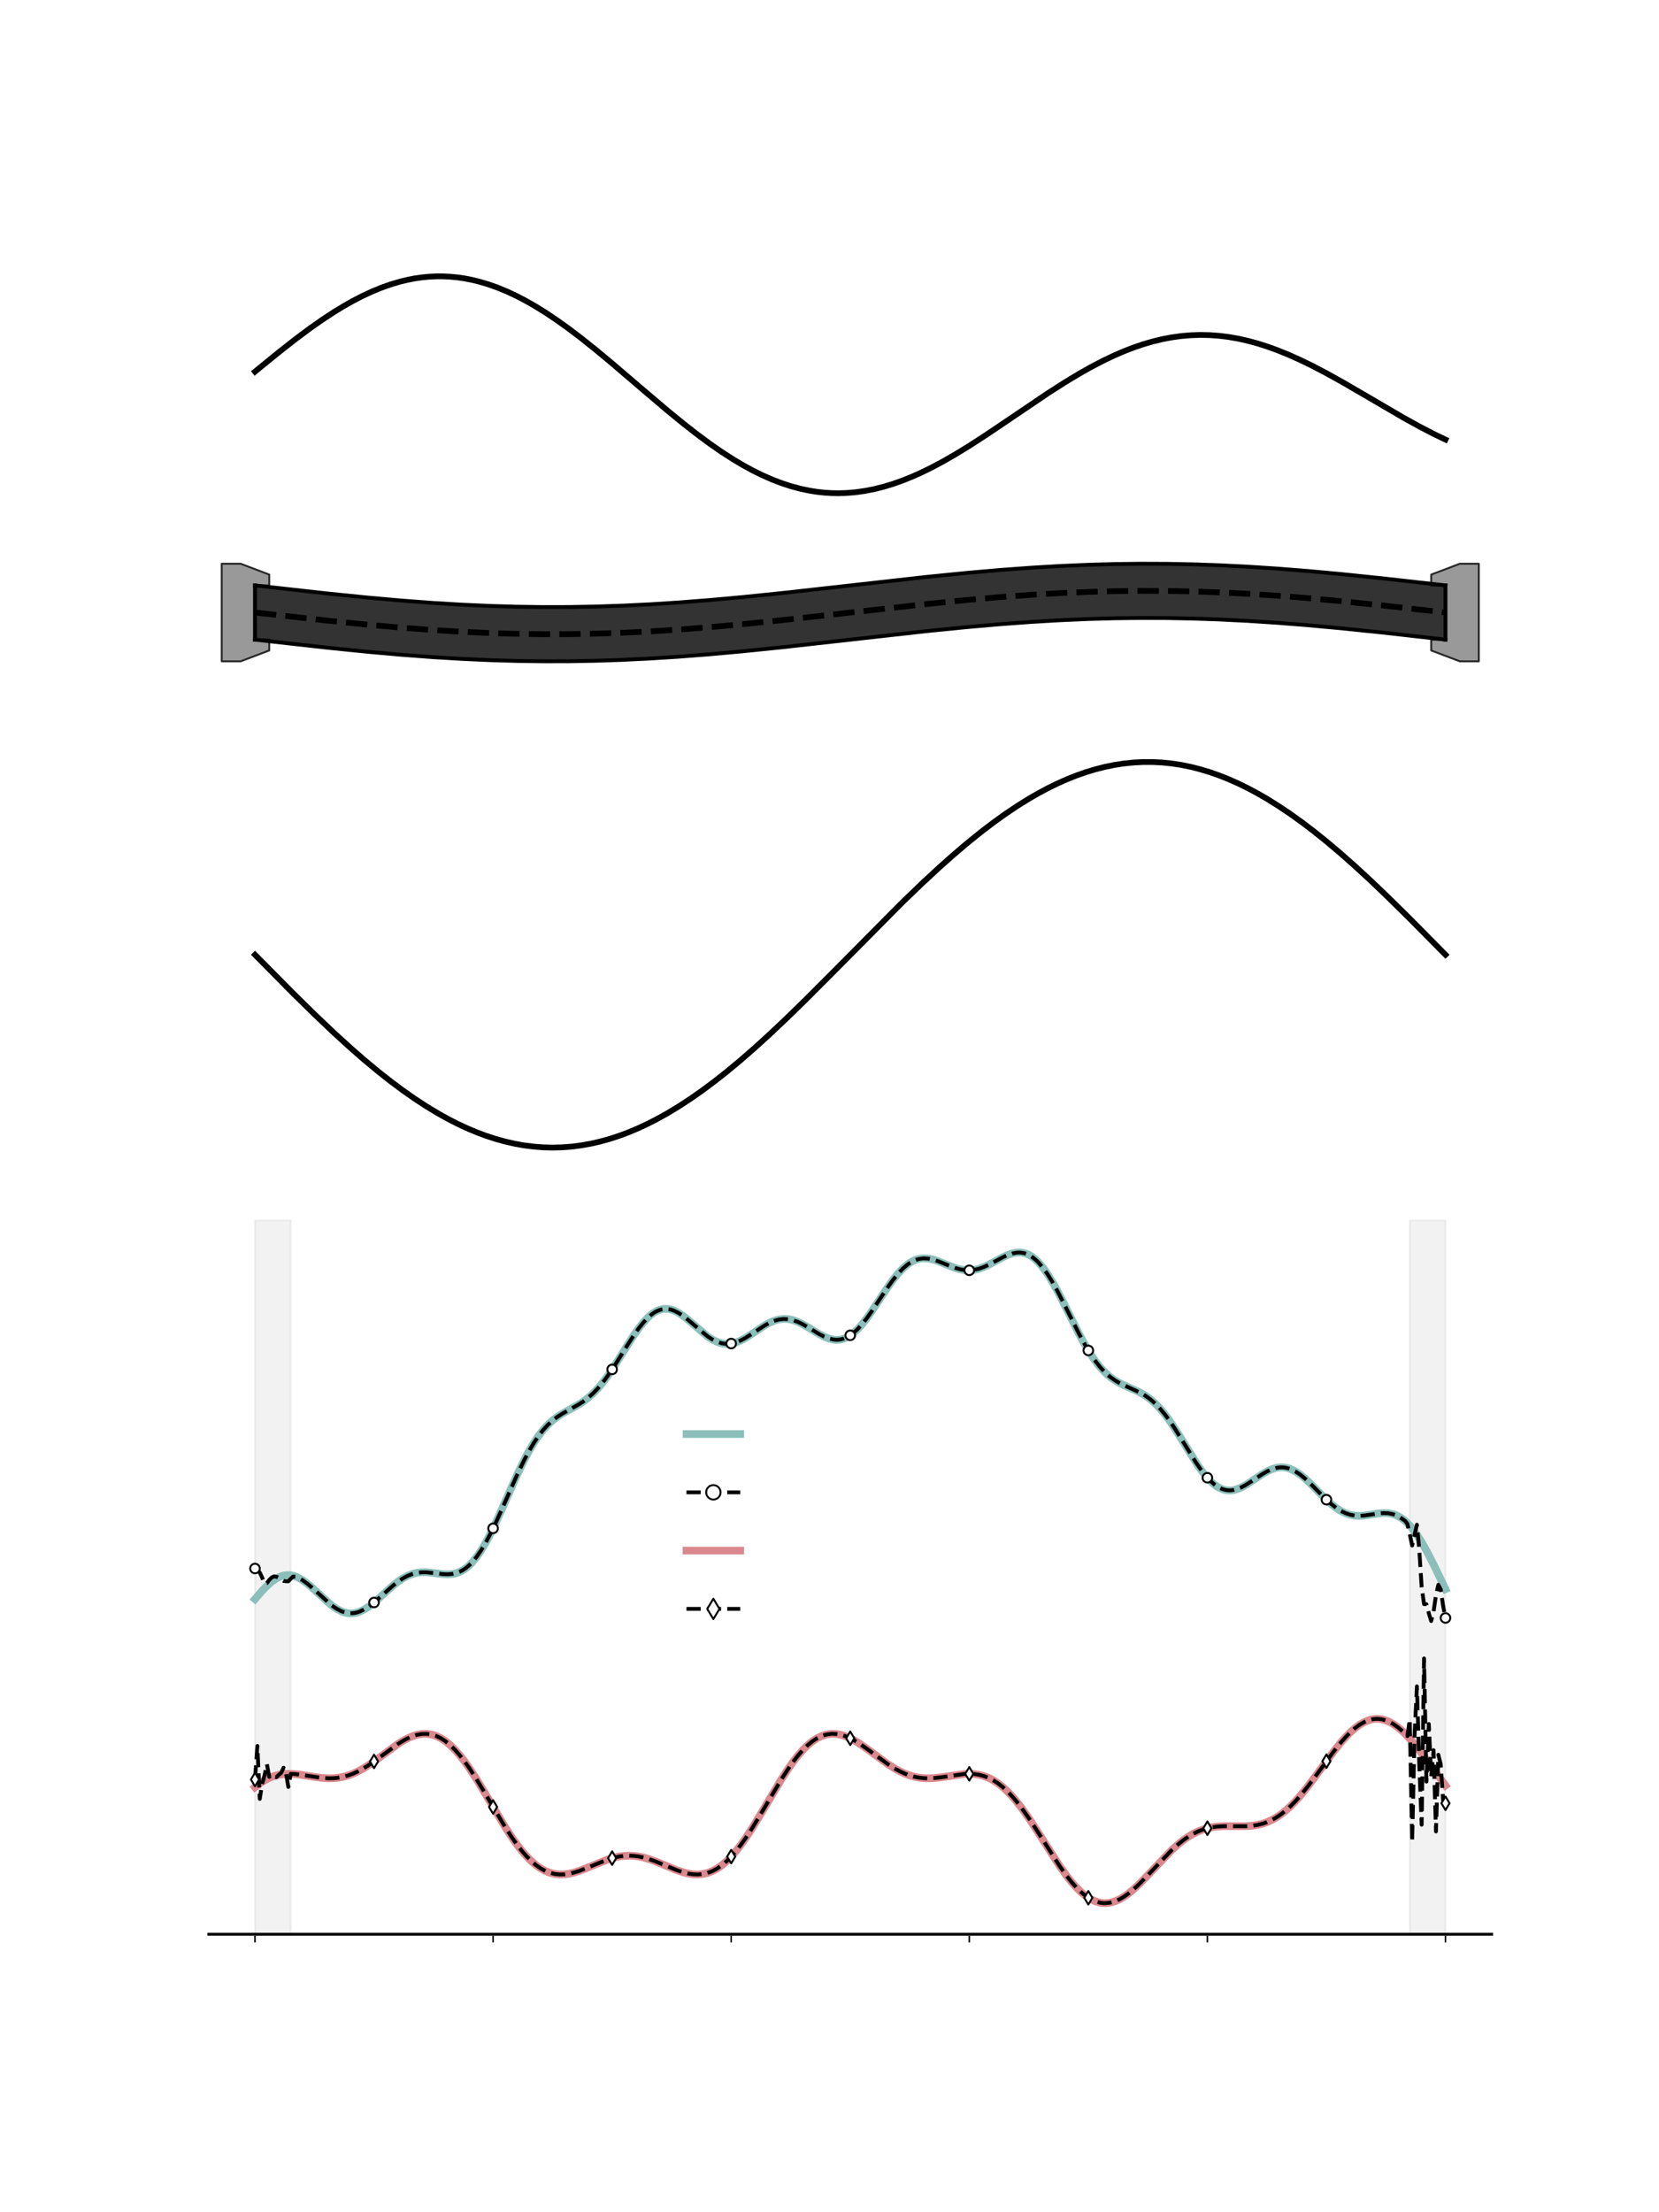 <?xml version="1.0" encoding="utf-8" standalone="no"?>
<!DOCTYPE svg PUBLIC "-//W3C//DTD SVG 1.1//EN"
  "http://www.w3.org/Graphics/SVG/1.1/DTD/svg11.dtd">
<!-- Created with matplotlib (https://matplotlib.org/) -->
<svg height="1152pt" version="1.1" viewBox="0 0 864 1152" width="864pt" xmlns="http://www.w3.org/2000/svg" xmlns:xlink="http://www.w3.org/1999/xlink">
 <defs>
  <style type="text/css">
*{stroke-linecap:butt;stroke-linejoin:round;}
  </style>
 </defs>
 <g id="figure_1">
  <g id="patch_1">
   <path d="M 0 1152 
L 864 1152 
L 864 0 
L 0 0 
z
" style="fill:#ffffff;"/>
  </g>
  <g id="axes_1">
   <g id="patch_2">
    <path d="M 108 262.491 
L 777.6 262.491 
L 777.6 138.24 
L 108 138.24 
z
" style="fill:#ffffff;"/>
   </g>
   <g id="matplotlib.axis_1">
    <g id="xtick_1"/>
    <g id="xtick_2"/>
    <g id="xtick_3"/>
    <g id="xtick_4"/>
    <g id="xtick_5"/>
    <g id="xtick_6"/>
   </g>
   <g id="matplotlib.axis_2">
    <g id="ytick_1"/>
    <g id="ytick_2"/>
    <g id="ytick_3"/>
    <g id="ytick_4"/>
    <g id="ytick_5"/>
   </g>
   <g id="line2d_1">
    <path clip-path="url(#pcafda2e4f6)" d="M 132.8 193.539 
L 145.2 183.427 
L 153.88 176.619 
L 161.32 171.071 
L 167.52 166.708 
L 173.72 162.626 
L 178.68 159.59 
L 183.64 156.778 
L 188.6 154.207 
L 193.56 151.893 
L 198.52 149.85 
L 203.48 148.092 
L 208.44 146.629 
L 212.16 145.731 
L 215.88 145.008 
L 219.6 144.462 
L 223.32 144.096 
L 227.04 143.911 
L 230.76 143.907 
L 234.48 144.085 
L 238.2 144.444 
L 241.92 144.984 
L 245.64 145.703 
L 249.36 146.599 
L 254.32 148.063 
L 259.28 149.828 
L 264.24 151.884 
L 269.2 154.218 
L 274.16 156.818 
L 279.12 159.668 
L 284.08 162.752 
L 290.28 166.907 
L 296.48 171.362 
L 302.68 176.075 
L 310.12 182.012 
L 318.8 189.227 
L 333.68 201.961 
L 347.32 213.555 
L 356 220.656 
L 363.44 226.458 
L 369.64 231.035 
L 375.84 235.337 
L 382.04 239.325 
L 387 242.267 
L 391.96 244.972 
L 396.92 247.425 
L 401.88 249.613 
L 406.84 251.526 
L 411.8 253.155 
L 416.76 254.492 
L 421.72 255.532 
L 425.44 256.115 
L 429.16 256.528 
L 432.88 256.771 
L 436.6 256.844 
L 440.32 256.748 
L 445.28 256.361 
L 450.24 255.682 
L 455.2 254.718 
L 460.16 253.479 
L 465.12 251.974 
L 470.08 250.217 
L 475.04 248.221 
L 480 246.001 
L 484.96 243.574 
L 491.16 240.275 
L 497.36 236.718 
L 504.8 232.164 
L 513.48 226.547 
L 524.64 219.029 
L 545.72 204.782 
L 554.4 199.222 
L 561.84 194.728 
L 568.04 191.225 
L 574.24 187.981 
L 580.44 185.026 
L 585.4 182.891 
L 590.36 180.973 
L 595.32 179.285 
L 600.28 177.836 
L 605.24 176.634 
L 610.2 175.687 
L 615.16 175 
L 620.12 174.574 
L 625.08 174.413 
L 630.04 174.514 
L 635 174.876 
L 639.96 175.495 
L 644.92 176.364 
L 649.88 177.477 
L 654.84 178.823 
L 659.8 180.392 
L 664.76 182.17 
L 670.96 184.668 
L 677.16 187.442 
L 683.36 190.459 
L 690.8 194.35 
L 699.48 199.177 
L 710.64 205.667 
L 730.48 217.265 
L 739.16 222.069 
L 746.6 225.929 
L 752.8 228.912 
L 752.8 228.912 
" style="fill:none;stroke:#000000;stroke-linecap:square;stroke-width:3;"/>
   </g>
  </g>
  <g id="axes_2">
   <g id="patch_3">
    <path d="M 108 386.743 
L 777.6 386.743 
L 777.6 262.491 
L 108 262.491 
z
" style="fill:#ffffff;"/>
   </g>
   <g id="PolyCollection_1">
    <defs>
     <path d="M 132.8 -818.911 
L 132.8 -847.15 
L 134.04 -847.008 
L 135.28 -846.866 
L 136.52 -846.724 
L 137.76 -846.583 
L 139 -846.441 
L 140.24 -846.299 
L 141.48 -846.158 
L 142.72 -846.016 
L 143.96 -845.875 
L 145.2 -845.734 
L 146.44 -845.594 
L 147.68 -845.453 
L 148.92 -845.313 
L 150.16 -845.173 
L 151.4 -845.034 
L 152.64 -844.894 
L 153.88 -844.755 
L 155.12 -844.617 
L 156.36 -844.479 
L 157.6 -844.341 
L 158.84 -844.204 
L 160.08 -844.067 
L 161.32 -843.931 
L 162.56 -843.795 
L 163.8 -843.66 
L 165.04 -843.525 
L 166.28 -843.391 
L 167.52 -843.257 
L 168.76 -843.124 
L 170 -842.992 
L 171.24 -842.86 
L 172.48 -842.729 
L 173.72 -842.599 
L 174.96 -842.47 
L 176.2 -842.341 
L 177.44 -842.213 
L 178.68 -842.085 
L 179.92 -841.959 
L 181.16 -841.833 
L 182.4 -841.708 
L 183.64 -841.584 
L 184.88 -841.461 
L 186.12 -841.339 
L 187.36 -841.218 
L 188.6 -841.098 
L 189.84 -840.978 
L 191.08 -840.86 
L 192.32 -840.742 
L 193.56 -840.626 
L 194.8 -840.511 
L 196.04 -840.396 
L 197.28 -840.283 
L 198.52 -840.171 
L 199.76 -840.06 
L 201 -839.95 
L 202.24 -839.841 
L 203.48 -839.734 
L 204.72 -839.627 
L 205.96 -839.522 
L 207.2 -839.418 
L 208.44 -839.315 
L 209.68 -839.213 
L 210.92 -839.113 
L 212.16 -839.014 
L 213.4 -838.916 
L 214.64 -838.819 
L 215.88 -838.724 
L 217.12 -838.63 
L 218.36 -838.538 
L 219.6 -838.447 
L 220.84 -838.357 
L 222.08 -838.269 
L 223.32 -838.182 
L 224.56 -838.096 
L 225.8 -838.012 
L 227.04 -837.929 
L 228.28 -837.848 
L 229.52 -837.768 
L 230.76 -837.69 
L 232 -837.613 
L 233.24 -837.538 
L 234.48 -837.464 
L 235.72 -837.392 
L 236.96 -837.321 
L 238.2 -837.252 
L 239.44 -837.184 
L 240.68 -837.118 
L 241.92 -837.054 
L 243.16 -836.991 
L 244.4 -836.93 
L 245.64 -836.87 
L 246.88 -836.812 
L 248.12 -836.756 
L 249.36 -836.701 
L 250.6 -836.648 
L 251.84 -836.596 
L 253.08 -836.547 
L 254.32 -836.499 
L 255.56 -836.452 
L 256.8 -836.407 
L 258.04 -836.364 
L 259.28 -836.323 
L 260.52 -836.283 
L 261.76 -836.246 
L 263 -836.209 
L 264.24 -836.175 
L 265.48 -836.142 
L 266.72 -836.111 
L 267.96 -836.082 
L 269.2 -836.055 
L 270.44 -836.029 
L 271.68 -836.005 
L 272.92 -835.983 
L 274.16 -835.962 
L 275.4 -835.944 
L 276.64 -835.927 
L 277.88 -835.912 
L 279.12 -835.898 
L 280.36 -835.887 
L 281.6 -835.877 
L 282.84 -835.869 
L 284.08 -835.863 
L 285.32 -835.858 
L 286.56 -835.855 
L 287.8 -835.855 
L 289.04 -835.855 
L 290.28 -835.858 
L 291.52 -835.863 
L 292.76 -835.869 
L 294 -835.877 
L 295.24 -835.887 
L 296.48 -835.898 
L 297.72 -835.912 
L 298.96 -835.927 
L 300.2 -835.944 
L 301.44 -835.962 
L 302.68 -835.983 
L 303.92 -836.005 
L 305.16 -836.029 
L 306.4 -836.055 
L 307.64 -836.082 
L 308.88 -836.111 
L 310.12 -836.142 
L 311.36 -836.175 
L 312.6 -836.209 
L 313.84 -836.246 
L 315.08 -836.283 
L 316.32 -836.323 
L 317.56 -836.364 
L 318.8 -836.407 
L 320.04 -836.452 
L 321.28 -836.499 
L 322.52 -836.547 
L 323.76 -836.596 
L 325 -836.648 
L 326.24 -836.701 
L 327.48 -836.756 
L 328.72 -836.812 
L 329.96 -836.87 
L 331.2 -836.93 
L 332.44 -836.991 
L 333.68 -837.054 
L 334.92 -837.118 
L 336.16 -837.184 
L 337.4 -837.252 
L 338.64 -837.321 
L 339.88 -837.392 
L 341.12 -837.464 
L 342.36 -837.538 
L 343.6 -837.613 
L 344.84 -837.69 
L 346.08 -837.768 
L 347.32 -837.848 
L 348.56 -837.929 
L 349.8 -838.012 
L 351.04 -838.096 
L 352.28 -838.182 
L 353.52 -838.269 
L 354.76 -838.357 
L 356 -838.447 
L 357.24 -838.538 
L 358.48 -838.63 
L 359.72 -838.724 
L 360.96 -838.819 
L 362.2 -838.916 
L 363.44 -839.014 
L 364.68 -839.113 
L 365.92 -839.213 
L 367.16 -839.315 
L 368.4 -839.418 
L 369.64 -839.522 
L 370.88 -839.627 
L 372.12 -839.734 
L 373.36 -839.841 
L 374.6 -839.95 
L 375.84 -840.06 
L 377.08 -840.171 
L 378.32 -840.283 
L 379.56 -840.396 
L 380.8 -840.511 
L 382.04 -840.626 
L 383.28 -840.742 
L 384.52 -840.86 
L 385.76 -840.978 
L 387 -841.098 
L 388.24 -841.218 
L 389.48 -841.339 
L 390.72 -841.461 
L 391.96 -841.584 
L 393.2 -841.708 
L 394.44 -841.833 
L 395.68 -841.959 
L 396.92 -842.085 
L 398.16 -842.213 
L 399.4 -842.341 
L 400.64 -842.47 
L 401.88 -842.599 
L 403.12 -842.729 
L 404.36 -842.86 
L 405.6 -842.992 
L 406.84 -843.124 
L 408.08 -843.257 
L 409.32 -843.391 
L 410.56 -843.525 
L 411.8 -843.66 
L 413.04 -843.795 
L 414.28 -843.931 
L 415.52 -844.067 
L 416.76 -844.204 
L 418 -844.341 
L 419.24 -844.479 
L 420.48 -844.617 
L 421.72 -844.755 
L 422.96 -844.894 
L 424.2 -845.034 
L 425.44 -845.173 
L 426.68 -845.313 
L 427.92 -845.453 
L 429.16 -845.594 
L 430.4 -845.734 
L 431.64 -845.875 
L 432.88 -846.016 
L 434.12 -846.158 
L 435.36 -846.299 
L 436.6 -846.441 
L 437.84 -846.583 
L 439.08 -846.724 
L 440.32 -846.866 
L 441.56 -847.008 
L 442.8 -847.15 
L 444.04 -847.292 
L 445.28 -847.434 
L 446.52 -847.576 
L 447.76 -847.718 
L 449 -847.859 
L 450.24 -848.001 
L 451.48 -848.142 
L 452.72 -848.284 
L 453.96 -848.425 
L 455.2 -848.566 
L 456.44 -848.707 
L 457.68 -848.847 
L 458.92 -848.987 
L 460.16 -849.127 
L 461.4 -849.267 
L 462.64 -849.406 
L 463.88 -849.545 
L 465.12 -849.683 
L 466.36 -849.822 
L 467.6 -849.959 
L 468.84 -850.096 
L 470.08 -850.233 
L 471.32 -850.37 
L 472.56 -850.505 
L 473.8 -850.641 
L 475.04 -850.775 
L 476.28 -850.91 
L 477.52 -851.043 
L 478.76 -851.176 
L 480 -851.308 
L 481.24 -851.44 
L 482.48 -851.571 
L 483.72 -851.701 
L 484.96 -851.831 
L 486.2 -851.96 
L 487.44 -852.088 
L 488.68 -852.215 
L 489.92 -852.341 
L 491.16 -852.467 
L 492.4 -852.592 
L 493.64 -852.716 
L 494.88 -852.839 
L 496.12 -852.961 
L 497.36 -853.082 
L 498.6 -853.203 
L 499.84 -853.322 
L 501.08 -853.44 
L 502.32 -853.558 
L 503.56 -853.674 
L 504.8 -853.79 
L 506.04 -853.904 
L 507.28 -854.017 
L 508.52 -854.129 
L 509.76 -854.24 
L 511 -854.35 
L 512.24 -854.459 
L 513.48 -854.567 
L 514.72 -854.673 
L 515.96 -854.778 
L 517.2 -854.882 
L 518.44 -854.985 
L 519.68 -855.087 
L 520.92 -855.187 
L 522.16 -855.286 
L 523.4 -855.384 
L 524.64 -855.481 
L 525.88 -855.576 
L 527.12 -855.67 
L 528.36 -855.762 
L 529.6 -855.854 
L 530.84 -855.943 
L 532.08 -856.032 
L 533.32 -856.119 
L 534.56 -856.204 
L 535.8 -856.288 
L 537.04 -856.371 
L 538.28 -856.452 
L 539.52 -856.532 
L 540.76 -856.61 
L 542 -856.687 
L 543.24 -856.763 
L 544.48 -856.836 
L 545.72 -856.909 
L 546.96 -856.979 
L 548.2 -857.049 
L 549.44 -857.116 
L 550.68 -857.182 
L 551.92 -857.247 
L 553.16 -857.309 
L 554.4 -857.371 
L 555.64 -857.43 
L 556.88 -857.488 
L 558.12 -857.545 
L 559.36 -857.599 
L 560.6 -857.652 
L 561.84 -857.704 
L 563.08 -857.754 
L 564.32 -857.802 
L 565.56 -857.848 
L 566.8 -857.893 
L 568.04 -857.936 
L 569.28 -857.977 
L 570.52 -858.017 
L 571.76 -858.055 
L 573 -858.091 
L 574.24 -858.125 
L 575.48 -858.158 
L 576.72 -858.189 
L 577.96 -858.218 
L 579.2 -858.246 
L 580.44 -858.271 
L 581.68 -858.295 
L 582.92 -858.318 
L 584.16 -858.338 
L 585.4 -858.357 
L 586.64 -858.374 
L 587.88 -858.389 
L 589.12 -858.402 
L 590.36 -858.414 
L 591.6 -858.423 
L 592.84 -858.431 
L 594.08 -858.438 
L 595.32 -858.442 
L 596.56 -858.445 
L 597.8 -858.446 
L 599.04 -858.445 
L 600.28 -858.442 
L 601.52 -858.438 
L 602.76 -858.431 
L 604 -858.423 
L 605.24 -858.414 
L 606.48 -858.402 
L 607.72 -858.389 
L 608.96 -858.374 
L 610.2 -858.357 
L 611.44 -858.338 
L 612.68 -858.318 
L 613.92 -858.295 
L 615.16 -858.271 
L 616.4 -858.246 
L 617.64 -858.218 
L 618.88 -858.189 
L 620.12 -858.158 
L 621.36 -858.125 
L 622.6 -858.091 
L 623.84 -858.055 
L 625.08 -858.017 
L 626.32 -857.977 
L 627.56 -857.936 
L 628.8 -857.893 
L 630.04 -857.848 
L 631.28 -857.802 
L 632.52 -857.754 
L 633.76 -857.704 
L 635 -857.652 
L 636.24 -857.599 
L 637.48 -857.545 
L 638.72 -857.488 
L 639.96 -857.43 
L 641.2 -857.371 
L 642.44 -857.309 
L 643.68 -857.247 
L 644.92 -857.182 
L 646.16 -857.116 
L 647.4 -857.049 
L 648.64 -856.979 
L 649.88 -856.909 
L 651.12 -856.836 
L 652.36 -856.763 
L 653.6 -856.687 
L 654.84 -856.61 
L 656.08 -856.532 
L 657.32 -856.452 
L 658.56 -856.371 
L 659.8 -856.288 
L 661.04 -856.204 
L 662.28 -856.119 
L 663.52 -856.032 
L 664.76 -855.943 
L 666 -855.854 
L 667.24 -855.762 
L 668.48 -855.67 
L 669.72 -855.576 
L 670.96 -855.481 
L 672.2 -855.384 
L 673.44 -855.286 
L 674.68 -855.187 
L 675.92 -855.087 
L 677.16 -854.985 
L 678.4 -854.882 
L 679.64 -854.778 
L 680.88 -854.673 
L 682.12 -854.567 
L 683.36 -854.459 
L 684.6 -854.35 
L 685.84 -854.24 
L 687.08 -854.129 
L 688.32 -854.017 
L 689.56 -853.904 
L 690.8 -853.79 
L 692.04 -853.674 
L 693.28 -853.558 
L 694.52 -853.44 
L 695.76 -853.322 
L 697 -853.203 
L 698.24 -853.082 
L 699.48 -852.961 
L 700.72 -852.839 
L 701.96 -852.716 
L 703.2 -852.592 
L 704.44 -852.467 
L 705.68 -852.341 
L 706.92 -852.215 
L 708.16 -852.088 
L 709.4 -851.96 
L 710.64 -851.831 
L 711.88 -851.701 
L 713.12 -851.571 
L 714.36 -851.44 
L 715.6 -851.308 
L 716.84 -851.176 
L 718.08 -851.043 
L 719.32 -850.91 
L 720.56 -850.775 
L 721.8 -850.641 
L 723.04 -850.505 
L 724.28 -850.37 
L 725.52 -850.233 
L 726.76 -850.096 
L 728 -849.959 
L 729.24 -849.822 
L 730.48 -849.683 
L 731.72 -849.545 
L 732.96 -849.406 
L 734.2 -849.267 
L 735.44 -849.127 
L 736.68 -848.987 
L 737.92 -848.847 
L 739.16 -848.707 
L 740.4 -848.566 
L 741.64 -848.425 
L 742.88 -848.284 
L 744.12 -848.142 
L 745.36 -848.001 
L 746.6 -847.859 
L 747.84 -847.718 
L 749.08 -847.576 
L 750.32 -847.434 
L 751.56 -847.292 
L 752.8 -847.15 
L 752.8 -818.911 
L 752.8 -818.911 
L 751.56 -819.053 
L 750.32 -819.195 
L 749.08 -819.337 
L 747.84 -819.479 
L 746.6 -819.62 
L 745.36 -819.762 
L 744.12 -819.903 
L 742.88 -820.045 
L 741.64 -820.186 
L 740.4 -820.327 
L 739.16 -820.468 
L 737.92 -820.608 
L 736.68 -820.748 
L 735.44 -820.888 
L 734.2 -821.028 
L 732.96 -821.167 
L 731.72 -821.306 
L 730.48 -821.444 
L 729.24 -821.583 
L 728 -821.72 
L 726.76 -821.858 
L 725.52 -821.994 
L 724.28 -822.131 
L 723.04 -822.266 
L 721.8 -822.402 
L 720.56 -822.536 
L 719.32 -822.671 
L 718.08 -822.804 
L 716.84 -822.937 
L 715.6 -823.069 
L 714.36 -823.201 
L 713.12 -823.332 
L 711.88 -823.462 
L 710.64 -823.592 
L 709.4 -823.721 
L 708.16 -823.849 
L 706.92 -823.976 
L 705.68 -824.102 
L 704.44 -824.228 
L 703.2 -824.353 
L 701.96 -824.477 
L 700.72 -824.6 
L 699.48 -824.722 
L 698.24 -824.843 
L 697 -824.964 
L 695.76 -825.083 
L 694.52 -825.201 
L 693.28 -825.319 
L 692.04 -825.435 
L 690.8 -825.551 
L 689.56 -825.665 
L 688.32 -825.778 
L 687.08 -825.89 
L 685.84 -826.001 
L 684.6 -826.111 
L 683.36 -826.22 
L 682.12 -826.328 
L 680.88 -826.434 
L 679.64 -826.539 
L 678.4 -826.644 
L 677.16 -826.746 
L 675.92 -826.848 
L 674.68 -826.948 
L 673.44 -827.047 
L 672.2 -827.145 
L 670.96 -827.242 
L 669.72 -827.337 
L 668.48 -827.431 
L 667.24 -827.523 
L 666 -827.615 
L 664.76 -827.704 
L 663.52 -827.793 
L 662.28 -827.88 
L 661.04 -827.965 
L 659.8 -828.049 
L 658.56 -828.132 
L 657.32 -828.213 
L 656.08 -828.293 
L 654.84 -828.372 
L 653.6 -828.448 
L 652.36 -828.524 
L 651.12 -828.597 
L 649.88 -828.67 
L 648.64 -828.74 
L 647.4 -828.81 
L 646.16 -828.877 
L 644.92 -828.943 
L 643.68 -829.008 
L 642.44 -829.07 
L 641.2 -829.132 
L 639.96 -829.191 
L 638.72 -829.249 
L 637.48 -829.306 
L 636.24 -829.36 
L 635 -829.414 
L 633.76 -829.465 
L 632.52 -829.515 
L 631.28 -829.563 
L 630.04 -829.609 
L 628.8 -829.654 
L 627.56 -829.697 
L 626.32 -829.738 
L 625.08 -829.778 
L 623.84 -829.816 
L 622.6 -829.852 
L 621.36 -829.886 
L 620.12 -829.919 
L 618.88 -829.95 
L 617.64 -829.979 
L 616.4 -830.007 
L 615.16 -830.032 
L 613.92 -830.056 
L 612.68 -830.079 
L 611.44 -830.099 
L 610.2 -830.118 
L 608.96 -830.135 
L 607.72 -830.15 
L 606.48 -830.163 
L 605.24 -830.175 
L 604 -830.184 
L 602.76 -830.192 
L 601.52 -830.199 
L 600.28 -830.203 
L 599.04 -830.206 
L 597.8 -830.207 
L 596.56 -830.206 
L 595.32 -830.203 
L 594.08 -830.199 
L 592.84 -830.192 
L 591.6 -830.184 
L 590.36 -830.175 
L 589.12 -830.163 
L 587.88 -830.15 
L 586.64 -830.135 
L 585.4 -830.118 
L 584.16 -830.099 
L 582.92 -830.079 
L 581.68 -830.056 
L 580.44 -830.032 
L 579.2 -830.007 
L 577.96 -829.979 
L 576.72 -829.95 
L 575.48 -829.919 
L 574.24 -829.886 
L 573 -829.852 
L 571.76 -829.816 
L 570.52 -829.778 
L 569.28 -829.738 
L 568.04 -829.697 
L 566.8 -829.654 
L 565.56 -829.609 
L 564.32 -829.563 
L 563.08 -829.515 
L 561.84 -829.465 
L 560.6 -829.414 
L 559.36 -829.36 
L 558.12 -829.306 
L 556.88 -829.249 
L 555.64 -829.191 
L 554.4 -829.132 
L 553.16 -829.07 
L 551.92 -829.008 
L 550.68 -828.943 
L 549.44 -828.877 
L 548.2 -828.81 
L 546.96 -828.74 
L 545.72 -828.67 
L 544.48 -828.597 
L 543.24 -828.524 
L 542 -828.448 
L 540.76 -828.372 
L 539.52 -828.293 
L 538.28 -828.213 
L 537.04 -828.132 
L 535.8 -828.049 
L 534.56 -827.965 
L 533.32 -827.88 
L 532.08 -827.793 
L 530.84 -827.704 
L 529.6 -827.615 
L 528.36 -827.523 
L 527.12 -827.431 
L 525.88 -827.337 
L 524.64 -827.242 
L 523.4 -827.145 
L 522.16 -827.047 
L 520.92 -826.948 
L 519.68 -826.848 
L 518.44 -826.746 
L 517.2 -826.644 
L 515.96 -826.539 
L 514.72 -826.434 
L 513.48 -826.328 
L 512.24 -826.22 
L 511 -826.111 
L 509.76 -826.001 
L 508.52 -825.89 
L 507.28 -825.778 
L 506.04 -825.665 
L 504.8 -825.551 
L 503.56 -825.435 
L 502.32 -825.319 
L 501.08 -825.201 
L 499.84 -825.083 
L 498.6 -824.964 
L 497.36 -824.843 
L 496.12 -824.722 
L 494.88 -824.6 
L 493.64 -824.477 
L 492.4 -824.353 
L 491.16 -824.228 
L 489.92 -824.102 
L 488.68 -823.976 
L 487.44 -823.849 
L 486.2 -823.721 
L 484.96 -823.592 
L 483.72 -823.462 
L 482.48 -823.332 
L 481.24 -823.201 
L 480 -823.069 
L 478.76 -822.937 
L 477.52 -822.804 
L 476.28 -822.671 
L 475.04 -822.536 
L 473.8 -822.402 
L 472.56 -822.266 
L 471.32 -822.131 
L 470.08 -821.994 
L 468.84 -821.858 
L 467.6 -821.72 
L 466.36 -821.583 
L 465.12 -821.444 
L 463.88 -821.306 
L 462.64 -821.167 
L 461.4 -821.028 
L 460.16 -820.888 
L 458.92 -820.748 
L 457.68 -820.608 
L 456.44 -820.468 
L 455.2 -820.327 
L 453.96 -820.186 
L 452.72 -820.045 
L 451.48 -819.903 
L 450.24 -819.762 
L 449 -819.62 
L 447.76 -819.479 
L 446.52 -819.337 
L 445.28 -819.195 
L 444.04 -819.053 
L 442.8 -818.911 
L 441.56 -818.769 
L 440.32 -818.627 
L 439.08 -818.485 
L 437.84 -818.344 
L 436.6 -818.202 
L 435.36 -818.06 
L 434.12 -817.919 
L 432.88 -817.778 
L 431.64 -817.636 
L 430.4 -817.495 
L 429.16 -817.355 
L 427.92 -817.214 
L 426.68 -817.074 
L 425.44 -816.934 
L 424.2 -816.795 
L 422.96 -816.655 
L 421.72 -816.516 
L 420.48 -816.378 
L 419.24 -816.24 
L 418 -816.102 
L 416.76 -815.965 
L 415.52 -815.828 
L 414.28 -815.692 
L 413.04 -815.556 
L 411.8 -815.421 
L 410.56 -815.286 
L 409.32 -815.152 
L 408.08 -815.018 
L 406.84 -814.885 
L 405.6 -814.753 
L 404.36 -814.621 
L 403.12 -814.49 
L 401.88 -814.36 
L 400.64 -814.231 
L 399.4 -814.102 
L 398.16 -813.974 
L 396.92 -813.846 
L 395.68 -813.72 
L 394.44 -813.594 
L 393.2 -813.469 
L 391.96 -813.346 
L 390.72 -813.222 
L 389.48 -813.1 
L 388.24 -812.979 
L 387 -812.859 
L 385.76 -812.739 
L 384.52 -812.621 
L 383.28 -812.504 
L 382.04 -812.387 
L 380.8 -812.272 
L 379.56 -812.157 
L 378.32 -812.044 
L 377.08 -811.932 
L 375.84 -811.821 
L 374.6 -811.711 
L 373.36 -811.602 
L 372.12 -811.495 
L 370.88 -811.388 
L 369.64 -811.283 
L 368.4 -811.179 
L 367.16 -811.076 
L 365.92 -810.974 
L 364.68 -810.874 
L 363.44 -810.775 
L 362.2 -810.677 
L 360.96 -810.581 
L 359.72 -810.485 
L 358.48 -810.391 
L 357.24 -810.299 
L 356 -810.208 
L 354.76 -810.118 
L 353.52 -810.03 
L 352.28 -809.943 
L 351.04 -809.857 
L 349.8 -809.773 
L 348.56 -809.69 
L 347.32 -809.609 
L 346.08 -809.529 
L 344.84 -809.451 
L 343.6 -809.374 
L 342.36 -809.299 
L 341.12 -809.225 
L 339.88 -809.153 
L 338.64 -809.082 
L 337.4 -809.013 
L 336.16 -808.945 
L 334.92 -808.879 
L 333.68 -808.815 
L 332.44 -808.752 
L 331.2 -808.691 
L 329.96 -808.631 
L 328.72 -808.573 
L 327.48 -808.517 
L 326.24 -808.462 
L 325 -808.409 
L 323.76 -808.357 
L 322.52 -808.308 
L 321.28 -808.26 
L 320.04 -808.213 
L 318.8 -808.168 
L 317.56 -808.125 
L 316.32 -808.084 
L 315.08 -808.045 
L 313.84 -808.007 
L 312.6 -807.97 
L 311.36 -807.936 
L 310.12 -807.903 
L 308.88 -807.872 
L 307.64 -807.843 
L 306.4 -807.816 
L 305.16 -807.79 
L 303.92 -807.766 
L 302.68 -807.744 
L 301.44 -807.723 
L 300.2 -807.705 
L 298.96 -807.688 
L 297.72 -807.673 
L 296.48 -807.659 
L 295.24 -807.648 
L 294 -807.638 
L 292.76 -807.63 
L 291.52 -807.624 
L 290.28 -807.619 
L 289.04 -807.616 
L 287.8 -807.616 
L 286.56 -807.616 
L 285.32 -807.619 
L 284.08 -807.624 
L 282.84 -807.63 
L 281.6 -807.638 
L 280.36 -807.648 
L 279.12 -807.659 
L 277.88 -807.673 
L 276.64 -807.688 
L 275.4 -807.705 
L 274.16 -807.723 
L 272.92 -807.744 
L 271.68 -807.766 
L 270.44 -807.79 
L 269.2 -807.816 
L 267.96 -807.843 
L 266.72 -807.872 
L 265.48 -807.903 
L 264.24 -807.936 
L 263 -807.97 
L 261.76 -808.007 
L 260.52 -808.045 
L 259.28 -808.084 
L 258.04 -808.125 
L 256.8 -808.168 
L 255.56 -808.213 
L 254.32 -808.26 
L 253.08 -808.308 
L 251.84 -808.357 
L 250.6 -808.409 
L 249.36 -808.462 
L 248.12 -808.517 
L 246.88 -808.573 
L 245.64 -808.631 
L 244.4 -808.691 
L 243.16 -808.752 
L 241.92 -808.815 
L 240.68 -808.879 
L 239.44 -808.945 
L 238.2 -809.013 
L 236.96 -809.082 
L 235.72 -809.153 
L 234.48 -809.225 
L 233.24 -809.299 
L 232 -809.374 
L 230.76 -809.451 
L 229.52 -809.529 
L 228.28 -809.609 
L 227.04 -809.69 
L 225.8 -809.773 
L 224.56 -809.857 
L 223.32 -809.943 
L 222.08 -810.03 
L 220.84 -810.118 
L 219.6 -810.208 
L 218.36 -810.299 
L 217.12 -810.391 
L 215.88 -810.485 
L 214.64 -810.581 
L 213.4 -810.677 
L 212.16 -810.775 
L 210.92 -810.874 
L 209.68 -810.974 
L 208.44 -811.076 
L 207.2 -811.179 
L 205.96 -811.283 
L 204.72 -811.388 
L 203.48 -811.495 
L 202.24 -811.602 
L 201 -811.711 
L 199.76 -811.821 
L 198.52 -811.932 
L 197.28 -812.044 
L 196.04 -812.157 
L 194.8 -812.272 
L 193.56 -812.387 
L 192.32 -812.504 
L 191.08 -812.621 
L 189.84 -812.739 
L 188.6 -812.859 
L 187.36 -812.979 
L 186.12 -813.1 
L 184.88 -813.222 
L 183.64 -813.346 
L 182.4 -813.469 
L 181.16 -813.594 
L 179.92 -813.72 
L 178.68 -813.846 
L 177.44 -813.974 
L 176.2 -814.102 
L 174.96 -814.231 
L 173.72 -814.36 
L 172.48 -814.49 
L 171.24 -814.621 
L 170 -814.753 
L 168.76 -814.885 
L 167.52 -815.018 
L 166.28 -815.152 
L 165.04 -815.286 
L 163.8 -815.421 
L 162.56 -815.556 
L 161.32 -815.692 
L 160.08 -815.828 
L 158.84 -815.965 
L 157.6 -816.102 
L 156.36 -816.24 
L 155.12 -816.378 
L 153.88 -816.516 
L 152.64 -816.655 
L 151.4 -816.795 
L 150.16 -816.934 
L 148.92 -817.074 
L 147.68 -817.214 
L 146.44 -817.355 
L 145.2 -817.495 
L 143.96 -817.636 
L 142.72 -817.778 
L 141.48 -817.919 
L 140.24 -818.06 
L 139 -818.202 
L 137.76 -818.344 
L 136.52 -818.485 
L 135.28 -818.627 
L 134.04 -818.769 
L 132.8 -818.911 
z
" id="mb29663c5d6" style="stroke:#000000;stroke-opacity:0.8;"/>
    </defs>
    <g clip-path="url(#pd142a26796)">
     <use style="fill-opacity:0.8;stroke:#000000;stroke-opacity:0.8;" x="0" xlink:href="#mb29663c5d6" y="1152"/>
    </g>
   </g>
   <g id="patch_4">
    <path clip-path="url(#pd142a26796)" d="M 132.8 318.969 
L 132.8 304.85 
L 140.24 304.85 
L 140.24 299.202 
L 125.36 293.554 
L 115.44 293.554 
L 115.44 344.384 
L 125.36 344.384 
L 140.24 338.737 
L 140.24 333.089 
L 132.8 333.089 
z
" style="fill:#808080;opacity:0.8;stroke:#000000;stroke-linejoin:miter;"/>
   </g>
   <g id="patch_5">
    <path clip-path="url(#pd142a26796)" d="M 752.8 318.969 
L 752.8 304.85 
L 745.36 304.85 
L 745.36 299.202 
L 760.24 293.554 
L 770.16 293.554 
L 770.16 344.384 
L 760.24 344.384 
L 745.36 338.737 
L 745.36 333.089 
L 752.8 333.089 
z
" style="fill:#808080;opacity:0.8;stroke:#000000;stroke-linejoin:miter;"/>
   </g>
   <g id="matplotlib.axis_3">
    <g id="xtick_7"/>
    <g id="xtick_8"/>
    <g id="xtick_9"/>
    <g id="xtick_10"/>
    <g id="xtick_11"/>
    <g id="xtick_12"/>
   </g>
   <g id="matplotlib.axis_4">
    <g id="ytick_6"/>
    <g id="ytick_7"/>
    <g id="ytick_8"/>
    <g id="ytick_9"/>
    <g id="ytick_10"/>
   </g>
   <g id="line2d_2">
    <path clip-path="url(#pd142a26796)" d="M 132.8 318.969 
L 171.24 323.259 
L 192.32 325.377 
L 209.68 326.906 
L 225.8 328.108 
L 240.68 329.001 
L 255.56 329.667 
L 269.2 330.065 
L 282.84 330.251 
L 296.48 330.221 
L 310.12 329.977 
L 323.76 329.523 
L 338.64 328.799 
L 353.52 327.851 
L 369.64 326.598 
L 387 325.022 
L 406.84 322.995 
L 434.12 319.962 
L 482.48 314.549 
L 503.56 312.445 
L 520.92 310.932 
L 537.04 309.748 
L 551.92 308.873 
L 566.8 308.227 
L 580.44 307.848 
L 594.08 307.682 
L 607.72 307.731 
L 621.36 307.994 
L 635 308.467 
L 649.88 309.211 
L 664.76 310.176 
L 680.88 311.446 
L 698.24 313.037 
L 719.32 315.21 
L 747.84 318.402 
L 752.8 318.969 
L 752.8 318.969 
" style="fill:none;stroke:#000000;stroke-dasharray:11.1,4.8;stroke-dashoffset:0;stroke-width:3;"/>
   </g>
   <g id="line2d_3">
    <path clip-path="url(#pd142a26796)" d="M 132.8 304.85 
L 171.24 309.14 
L 192.32 311.258 
L 209.68 312.787 
L 225.8 313.988 
L 240.68 314.882 
L 255.56 315.548 
L 269.2 315.945 
L 282.84 316.131 
L 296.48 316.102 
L 310.12 315.858 
L 323.76 315.404 
L 338.64 314.679 
L 353.52 313.731 
L 369.64 312.478 
L 387 310.902 
L 406.84 308.876 
L 434.12 305.842 
L 482.48 300.429 
L 503.56 298.326 
L 520.92 296.813 
L 537.04 295.629 
L 551.92 294.753 
L 566.8 294.107 
L 580.44 293.729 
L 594.08 293.562 
L 607.72 293.611 
L 621.36 293.875 
L 635 294.348 
L 649.88 295.091 
L 664.76 296.057 
L 680.88 297.327 
L 698.24 298.918 
L 719.32 301.09 
L 747.84 304.282 
L 752.8 304.85 
L 752.8 304.85 
" style="fill:none;stroke:#000000;stroke-linecap:square;stroke-width:2;"/>
   </g>
   <g id="line2d_4">
    <path clip-path="url(#pd142a26796)" d="M 132.8 333.089 
L 171.24 337.379 
L 192.32 339.496 
L 209.68 341.026 
L 225.8 342.227 
L 240.68 343.121 
L 255.56 343.787 
L 269.2 344.184 
L 282.84 344.37 
L 296.48 344.341 
L 310.12 344.097 
L 323.76 343.643 
L 338.64 342.918 
L 353.52 341.97 
L 369.64 340.717 
L 387 339.141 
L 406.84 337.115 
L 434.12 334.081 
L 482.48 328.668 
L 503.56 326.565 
L 520.92 325.052 
L 537.04 323.868 
L 551.92 322.992 
L 566.8 322.346 
L 580.44 321.968 
L 594.08 321.801 
L 607.72 321.85 
L 621.36 322.114 
L 635 322.586 
L 649.88 323.33 
L 664.76 324.296 
L 680.88 325.566 
L 698.24 327.157 
L 719.32 329.329 
L 747.84 332.521 
L 752.8 333.089 
L 752.8 333.089 
" style="fill:none;stroke:#000000;stroke-linecap:square;stroke-width:2;"/>
   </g>
   <g id="line2d_5">
    <path clip-path="url(#pd142a26796)" d="M 132.8 333.089 
L 132.8 304.85 
" style="fill:none;stroke:#000000;stroke-linecap:square;stroke-width:2;"/>
   </g>
   <g id="line2d_6">
    <path clip-path="url(#pd142a26796)" d="M 752.8 333.089 
L 752.8 304.85 
" style="fill:none;stroke:#000000;stroke-linecap:square;stroke-width:2;"/>
   </g>
  </g>
  <g id="axes_3">
   <g id="patch_6">
    <path d="M 108 635.246 
L 777.6 635.246 
L 777.6 386.743 
L 108 386.743 
z
" style="fill:#ffffff;"/>
   </g>
   <g id="matplotlib.axis_5">
    <g id="xtick_13"/>
    <g id="xtick_14"/>
    <g id="xtick_15"/>
    <g id="xtick_16"/>
    <g id="xtick_17"/>
    <g id="xtick_18"/>
   </g>
   <g id="matplotlib.axis_6">
    <g id="ytick_11"/>
    <g id="ytick_12"/>
    <g id="ytick_13"/>
    <g id="ytick_14"/>
    <g id="ytick_15"/>
   </g>
   <g id="line2d_7">
    <path clip-path="url(#p80b7695643)" d="M 132.8 497.189 
L 152.64 517.24 
L 163.8 528.215 
L 173.72 537.642 
L 182.4 545.559 
L 189.84 552.049 
L 197.28 558.228 
L 203.48 563.113 
L 209.68 567.738 
L 215.88 572.085 
L 222.08 576.136 
L 228.28 579.876 
L 233.24 582.633 
L 238.2 585.174 
L 243.16 587.494 
L 248.12 589.585 
L 253.08 591.442 
L 258.04 593.062 
L 263 594.439 
L 267.96 595.571 
L 272.92 596.454 
L 277.88 597.087 
L 282.84 597.467 
L 287.8 597.594 
L 292.76 597.467 
L 297.72 597.087 
L 302.68 596.454 
L 307.64 595.571 
L 312.6 594.439 
L 317.56 593.062 
L 322.52 591.442 
L 327.48 589.585 
L 332.44 587.494 
L 337.4 585.174 
L 342.36 582.633 
L 347.32 579.876 
L 353.52 576.136 
L 359.72 572.085 
L 365.92 567.738 
L 372.12 563.113 
L 378.32 558.228 
L 385.76 552.049 
L 393.2 545.559 
L 400.64 538.794 
L 409.32 530.605 
L 419.24 520.934 
L 431.64 508.52 
L 470.08 469.783 
L 480 460.227 
L 488.68 452.169 
L 496.12 445.536 
L 503.56 439.197 
L 511 433.188 
L 517.2 428.456 
L 523.4 423.996 
L 529.6 419.825 
L 535.8 415.959 
L 540.76 413.096 
L 545.72 410.446 
L 550.68 408.015 
L 555.64 405.809 
L 560.6 403.834 
L 565.56 402.095 
L 570.52 400.596 
L 575.48 399.341 
L 580.44 398.333 
L 585.4 397.575 
L 590.36 397.069 
L 595.32 396.815 
L 600.28 396.815 
L 605.24 397.069 
L 610.2 397.575 
L 615.16 398.333 
L 620.12 399.341 
L 625.08 400.596 
L 630.04 402.095 
L 635 403.834 
L 639.96 405.809 
L 644.92 408.015 
L 649.88 410.446 
L 654.84 413.096 
L 659.8 415.959 
L 666 419.825 
L 672.2 423.996 
L 678.4 428.456 
L 684.6 433.188 
L 690.8 438.172 
L 698.24 444.458 
L 705.68 451.044 
L 714.36 459.057 
L 723.04 467.364 
L 734.2 478.375 
L 749.08 493.404 
L 752.8 497.189 
L 752.8 497.189 
" style="fill:none;stroke:#000000;stroke-linecap:square;stroke-width:3;"/>
   </g>
  </g>
  <g id="axes_4">
   <g id="patch_7">
    <path d="M 108 1008 
L 777.6 1008 
L 777.6 635.246 
L 108 635.246 
z
" style="fill:#ffffff;"/>
   </g>
   <g id="patch_8">
    <path clip-path="url(#pb52e14380c)" d="M 132.8 1008 
L 132.8 635.246 
L 151.4 635.246 
L 151.4 1008 
z
" style="fill:#808080;opacity:0.1;stroke:#808080;stroke-linejoin:miter;"/>
   </g>
   <g id="patch_9">
    <path clip-path="url(#pb52e14380c)" d="M 734.2 1008 
L 734.2 635.246 
L 752.8 635.246 
L 752.8 1008 
z
" style="fill:#808080;opacity:0.1;stroke:#808080;stroke-linejoin:miter;"/>
   </g>
   <g id="matplotlib.axis_7">
    <g id="xtick_19">
     <g id="line2d_8">
      <defs>
       <path d="M 0 0 
L 0 3.5 
" id="m516c736037" style="stroke:#000000;stroke-width:0.8;"/>
      </defs>
      <g>
       <use style="stroke:#000000;stroke-width:0.8;" x="132.8" xlink:href="#m516c736037" y="1008"/>
      </g>
     </g>
    </g>
    <g id="xtick_20">
     <g id="line2d_9">
      <g>
       <use style="stroke:#000000;stroke-width:0.8;" x="256.8" xlink:href="#m516c736037" y="1008"/>
      </g>
     </g>
    </g>
    <g id="xtick_21">
     <g id="line2d_10">
      <g>
       <use style="stroke:#000000;stroke-width:0.8;" x="380.8" xlink:href="#m516c736037" y="1008"/>
      </g>
     </g>
    </g>
    <g id="xtick_22">
     <g id="line2d_11">
      <g>
       <use style="stroke:#000000;stroke-width:0.8;" x="504.8" xlink:href="#m516c736037" y="1008"/>
      </g>
     </g>
    </g>
    <g id="xtick_23">
     <g id="line2d_12">
      <g>
       <use style="stroke:#000000;stroke-width:0.8;" x="628.8" xlink:href="#m516c736037" y="1008"/>
      </g>
     </g>
    </g>
    <g id="xtick_24">
     <g id="line2d_13">
      <g>
       <use style="stroke:#000000;stroke-width:0.8;" x="752.8" xlink:href="#m516c736037" y="1008"/>
      </g>
     </g>
    </g>
   </g>
   <g id="matplotlib.axis_8">
    <g id="ytick_16"/>
    <g id="ytick_17"/>
    <g id="ytick_18"/>
    <g id="ytick_19"/>
    <g id="ytick_20"/>
    <g id="ytick_21"/>
    <g id="ytick_22"/>
    <g id="ytick_23"/>
   </g>
   <g id="line2d_14">
    <path clip-path="url(#pb52e14380c)" d="M 132.8 832.739 
L 136.52 828.386 
L 139 825.817 
L 141.48 823.642 
L 143.96 821.949 
L 145.2 821.306 
L 146.44 820.806 
L 147.68 820.454 
L 148.92 820.253 
L 150.16 820.202 
L 151.4 820.301 
L 152.64 820.545 
L 153.88 820.931 
L 155.12 821.45 
L 157.6 822.854 
L 160.08 824.671 
L 162.56 826.794 
L 172.48 835.818 
L 174.96 837.58 
L 177.44 838.933 
L 178.68 839.433 
L 179.92 839.806 
L 181.16 840.047 
L 182.4 840.154 
L 183.64 840.127 
L 184.88 839.965 
L 186.12 839.671 
L 187.36 839.251 
L 189.84 838.055 
L 192.32 836.444 
L 194.8 834.506 
L 198.52 831.213 
L 204.72 825.622 
L 207.2 823.655 
L 209.68 821.968 
L 212.16 820.619 
L 214.64 819.635 
L 217.12 819.018 
L 219.6 818.742 
L 222.08 818.752 
L 225.8 819.127 
L 230.76 819.749 
L 233.24 819.847 
L 235.72 819.643 
L 236.96 819.392 
L 238.2 819.027 
L 239.44 818.534 
L 240.68 817.906 
L 241.92 817.132 
L 243.16 816.207 
L 244.4 815.126 
L 245.64 813.885 
L 248.12 810.921 
L 250.6 807.326 
L 253.08 803.144 
L 255.56 798.443 
L 258.04 793.316 
L 261.76 785.078 
L 269.2 768.228 
L 272.92 760.465 
L 275.4 755.774 
L 277.88 751.55 
L 280.36 747.832 
L 282.84 744.629 
L 285.32 741.922 
L 287.8 739.664 
L 290.28 737.785 
L 292.76 736.193 
L 296.48 734.116 
L 301.44 731.347 
L 303.92 729.728 
L 306.4 727.84 
L 308.88 725.62 
L 311.36 723.033 
L 313.84 720.073 
L 316.32 716.759 
L 318.8 713.14 
L 322.52 707.307 
L 329.96 695.483 
L 332.44 691.934 
L 334.92 688.776 
L 337.4 686.109 
L 338.64 684.986 
L 339.88 684.013 
L 341.12 683.198 
L 342.36 682.544 
L 343.6 682.054 
L 344.84 681.729 
L 346.08 681.567 
L 347.32 681.566 
L 348.56 681.719 
L 349.8 682.021 
L 351.04 682.463 
L 353.52 683.725 
L 356 685.409 
L 358.48 687.399 
L 368.4 695.867 
L 370.88 697.501 
L 373.36 698.745 
L 375.84 699.542 
L 377.08 699.762 
L 378.32 699.861 
L 379.56 699.84 
L 380.8 699.7 
L 383.28 699.088 
L 385.76 698.077 
L 388.24 696.746 
L 391.96 694.358 
L 398.16 690.252 
L 400.64 688.881 
L 403.12 687.807 
L 405.6 687.095 
L 408.08 686.791 
L 410.56 686.91 
L 413.04 687.44 
L 415.52 688.342 
L 418 689.549 
L 421.72 691.733 
L 426.68 694.761 
L 429.16 696.053 
L 431.64 697.04 
L 434.12 697.62 
L 435.36 697.729 
L 436.6 697.707 
L 437.84 697.545 
L 439.08 697.239 
L 440.32 696.785 
L 441.56 696.182 
L 442.8 695.431 
L 444.04 694.532 
L 446.52 692.314 
L 449 689.581 
L 451.48 686.414 
L 453.96 682.915 
L 458.92 675.407 
L 462.64 669.843 
L 465.12 666.405 
L 467.6 663.313 
L 470.08 660.658 
L 472.56 658.507 
L 473.8 657.633 
L 475.04 656.898 
L 476.28 656.301 
L 477.52 655.841 
L 478.76 655.514 
L 480 655.316 
L 481.24 655.24 
L 483.72 655.42 
L 486.2 655.971 
L 488.68 656.796 
L 493.64 658.83 
L 497.36 660.257 
L 499.84 660.976 
L 502.32 661.421 
L 504.8 661.542 
L 507.28 661.314 
L 509.76 660.742 
L 512.24 659.86 
L 514.72 658.725 
L 518.44 656.737 
L 522.16 654.725 
L 524.64 653.569 
L 527.12 652.702 
L 529.6 652.238 
L 530.84 652.189 
L 532.08 652.276 
L 533.32 652.51 
L 534.56 652.897 
L 535.8 653.443 
L 537.04 654.154 
L 538.28 655.032 
L 539.52 656.077 
L 540.76 657.288 
L 543.24 660.194 
L 545.72 663.702 
L 548.2 667.74 
L 550.68 672.211 
L 554.4 679.47 
L 561.84 694.382 
L 564.32 699.008 
L 566.8 703.286 
L 569.28 707.144 
L 571.76 710.532 
L 574.24 713.435 
L 576.72 715.861 
L 579.2 717.851 
L 581.68 719.468 
L 584.16 720.797 
L 587.88 722.473 
L 592.84 724.692 
L 595.32 726.036 
L 597.8 727.657 
L 600.28 729.623 
L 602.76 731.978 
L 605.24 734.738 
L 607.72 737.892 
L 610.2 741.398 
L 613.92 747.17 
L 623.84 763.101 
L 626.32 766.565 
L 628.8 769.597 
L 631.28 772.111 
L 632.52 773.152 
L 633.76 774.042 
L 635 774.777 
L 636.24 775.355 
L 637.48 775.775 
L 638.72 776.041 
L 639.96 776.156 
L 641.2 776.126 
L 642.44 775.957 
L 643.68 775.66 
L 646.16 774.722 
L 648.64 773.412 
L 652.36 771.01 
L 657.32 767.671 
L 659.8 766.229 
L 662.28 765.09 
L 664.76 764.345 
L 666 764.141 
L 667.24 764.059 
L 668.48 764.102 
L 669.72 764.273 
L 670.96 764.571 
L 672.2 764.995 
L 674.68 766.209 
L 677.16 767.866 
L 679.64 769.896 
L 682.12 772.209 
L 687.08 777.259 
L 690.8 780.976 
L 693.28 783.224 
L 695.76 785.185 
L 698.24 786.797 
L 700.72 788.019 
L 703.2 788.841 
L 705.68 789.279 
L 708.16 789.379 
L 710.64 789.21 
L 714.36 788.659 
L 718.08 788.085 
L 720.56 787.891 
L 723.04 787.985 
L 725.52 788.476 
L 726.76 788.899 
L 728 789.454 
L 729.24 790.149 
L 730.48 790.989 
L 731.72 791.979 
L 732.96 793.122 
L 735.44 795.867 
L 737.92 799.207 
L 740.4 803.098 
L 742.88 807.465 
L 746.6 814.694 
L 752.8 827.537 
L 752.8 827.537 
" style="fill:none;stroke:#8cbfb9;stroke-linecap:square;stroke-width:4;"/>
   </g>
   <g id="line2d_15">
    <path clip-path="url(#pb52e14380c)" d="M 132.8 816.79 
L 134.04 818.194 
L 135.28 818.845 
L 136.52 821.491 
L 137.76 824.451 
L 139 824.393 
L 140.24 822.715 
L 141.48 821.484 
L 142.72 820.88 
L 143.96 821.07 
L 145.2 821.627 
L 146.44 822.53 
L 147.68 823.253 
L 148.92 823.422 
L 150.16 823.442 
L 151.4 822.13 
L 152.64 821.002 
L 153.88 821.029 
L 155.12 821.513 
L 157.6 822.906 
L 160.08 824.71 
L 162.56 826.817 
L 172.48 835.778 
L 174.96 837.529 
L 177.44 838.873 
L 178.68 839.369 
L 179.92 839.74 
L 181.16 839.98 
L 182.4 840.087 
L 183.64 840.06 
L 184.88 839.899 
L 186.12 839.608 
L 187.36 839.19 
L 189.84 838.003 
L 192.32 836.403 
L 194.8 834.478 
L 198.52 831.206 
L 204.72 825.647 
L 207.2 823.69 
L 209.68 822.011 
L 212.16 820.664 
L 214.64 819.681 
L 217.12 819.061 
L 219.6 818.778 
L 222.08 818.778 
L 225.8 819.134 
L 230.76 819.727 
L 233.24 819.809 
L 235.72 819.591 
L 236.96 819.335 
L 238.2 818.964 
L 239.44 818.466 
L 240.68 817.834 
L 241.92 817.057 
L 243.16 816.129 
L 244.4 815.046 
L 245.64 813.805 
L 248.12 810.842 
L 250.6 807.253 
L 253.08 803.079 
L 255.56 798.39 
L 258.04 793.277 
L 261.76 785.063 
L 269.2 768.26 
L 272.92 760.515 
L 275.4 755.832 
L 277.88 751.613 
L 280.36 747.896 
L 282.84 744.691 
L 285.32 741.979 
L 287.8 739.712 
L 290.28 737.821 
L 292.76 736.216 
L 296.48 734.118 
L 301.44 731.323 
L 303.92 729.695 
L 306.4 727.798 
L 308.88 725.574 
L 311.36 722.986 
L 313.84 720.028 
L 316.32 716.72 
L 320.04 711.215 
L 326.24 701.301 
L 329.96 695.518 
L 332.44 691.983 
L 334.92 688.837 
L 337.4 686.18 
L 338.64 685.061 
L 339.88 684.092 
L 341.12 683.279 
L 342.36 682.626 
L 343.6 682.137 
L 344.84 681.811 
L 346.08 681.647 
L 347.32 681.643 
L 348.56 681.793 
L 349.8 682.091 
L 351.04 682.528 
L 353.52 683.778 
L 356 685.447 
L 358.48 687.422 
L 368.4 695.829 
L 370.88 697.452 
L 373.36 698.689 
L 375.84 699.482 
L 377.08 699.702 
L 378.32 699.801 
L 379.56 699.781 
L 380.8 699.644 
L 383.28 699.038 
L 385.76 698.037 
L 388.24 696.718 
L 391.96 694.35 
L 398.16 690.278 
L 400.64 688.918 
L 403.12 687.852 
L 405.6 687.146 
L 408.08 686.844 
L 410.56 686.961 
L 413.04 687.487 
L 415.52 688.38 
L 418 689.576 
L 421.72 691.74 
L 426.68 694.737 
L 429.16 696.015 
L 431.64 696.989 
L 434.12 697.558 
L 435.36 697.663 
L 436.6 697.637 
L 437.84 697.473 
L 439.08 697.165 
L 440.32 696.711 
L 441.56 696.108 
L 442.8 695.357 
L 444.04 694.461 
L 446.52 692.249 
L 449 689.527 
L 451.48 686.373 
L 453.96 682.889 
L 458.92 675.413 
L 462.64 669.873 
L 465.12 666.448 
L 467.6 663.367 
L 470.08 660.721 
L 472.56 658.574 
L 473.8 657.702 
L 475.04 656.967 
L 476.28 656.369 
L 477.52 655.907 
L 478.76 655.578 
L 480 655.377 
L 481.24 655.297 
L 483.72 655.466 
L 486.2 656.005 
L 488.68 656.817 
L 493.64 658.823 
L 497.36 660.231 
L 499.84 660.942 
L 502.32 661.381 
L 504.8 661.498 
L 507.28 661.271 
L 509.76 660.704 
L 512.24 659.828 
L 514.72 658.704 
L 518.44 656.735 
L 522.16 654.746 
L 524.64 653.606 
L 527.12 652.753 
L 529.6 652.301 
L 530.84 652.257 
L 532.08 652.349 
L 533.32 652.586 
L 534.56 652.976 
L 535.8 653.525 
L 537.04 654.238 
L 538.28 655.115 
L 539.52 656.16 
L 540.76 657.369 
L 543.24 660.269 
L 545.72 663.769 
L 548.2 667.795 
L 550.68 672.25 
L 554.4 679.486 
L 561.84 694.35 
L 565.56 701.147 
L 568.04 705.215 
L 570.52 708.838 
L 573 711.984 
L 575.48 714.648 
L 577.96 716.856 
L 580.44 718.66 
L 582.92 720.133 
L 585.4 721.368 
L 594.08 725.364 
L 596.56 726.846 
L 599.04 728.64 
L 601.52 730.8 
L 604 733.358 
L 606.48 736.315 
L 608.96 739.645 
L 611.44 743.295 
L 615.16 749.196 
L 622.6 761.206 
L 625.08 764.833 
L 627.56 768.081 
L 630.04 770.854 
L 632.52 773.077 
L 633.76 773.965 
L 635 774.698 
L 636.24 775.276 
L 637.48 775.698 
L 638.72 775.966 
L 639.96 776.084 
L 641.2 776.057 
L 642.44 775.893 
L 643.68 775.601 
L 646.16 774.675 
L 648.64 773.38 
L 652.36 771.003 
L 657.32 767.695 
L 659.8 766.267 
L 662.28 765.139 
L 664.76 764.402 
L 666 764.202 
L 667.24 764.122 
L 668.48 764.166 
L 669.72 764.336 
L 670.96 764.634 
L 672.2 765.057 
L 674.68 766.264 
L 677.16 767.912 
L 679.64 769.931 
L 682.12 772.231 
L 687.08 777.253 
L 690.8 780.951 
L 693.28 783.188 
L 695.76 785.141 
L 698.24 786.748 
L 700.72 787.969 
L 703.2 788.793 
L 705.68 789.237 
L 708.16 789.345 
L 710.64 789.188 
L 714.36 788.657 
L 718.08 788.106 
L 720.56 787.927 
L 723.04 788.035 
L 725.52 788.537 
L 726.76 788.965 
L 728 789.524 
L 729.24 790.221 
L 731.72 791.939 
L 732.96 793.508 
L 734.2 798.886 
L 735.44 804.826 
L 737.92 793.973 
L 739.16 807.098 
L 740.4 826.546 
L 741.64 835.313 
L 742.88 835.411 
L 744.12 840.078 
L 745.36 844.143 
L 746.6 839.204 
L 747.84 830.714 
L 749.08 825.284 
L 750.32 827.645 
L 751.56 836.189 
L 752.8 842.548 
L 752.8 842.548 
" style="fill:none;stroke:#000000;stroke-dasharray:7.4,3.2;stroke-dashoffset:0;stroke-width:2;"/>
    <defs>
     <path d="M 0 2.5 
C 0.663 2.5 1.299 2.237 1.768 1.768 
C 2.237 1.299 2.5 0.663 2.5 0 
C 2.5 -0.663 2.237 -1.299 1.768 -1.768 
C 1.299 -2.237 0.663 -2.5 0 -2.5 
C -0.663 -2.5 -1.299 -2.237 -1.768 -1.768 
C -2.237 -1.299 -2.5 -0.663 -2.5 0 
C -2.5 0.663 -2.237 1.299 -1.768 1.768 
C -1.299 2.237 -0.663 2.5 0 2.5 
z
" id="me0fe05f0ff" style="stroke:#000000;"/>
    </defs>
    <g clip-path="url(#pb52e14380c)">
     <use style="fill:#ffffff;stroke:#000000;" x="132.8" xlink:href="#me0fe05f0ff" y="816.79"/>
     <use style="fill:#ffffff;stroke:#000000;" x="194.8" xlink:href="#me0fe05f0ff" y="834.478"/>
     <use style="fill:#ffffff;stroke:#000000;" x="256.8" xlink:href="#me0fe05f0ff" y="795.879"/>
     <use style="fill:#ffffff;stroke:#000000;" x="318.8" xlink:href="#me0fe05f0ff" y="713.111"/>
     <use style="fill:#ffffff;stroke:#000000;" x="380.8" xlink:href="#me0fe05f0ff" y="699.644"/>
     <use style="fill:#ffffff;stroke:#000000;" x="442.8" xlink:href="#me0fe05f0ff" y="695.357"/>
     <use style="fill:#ffffff;stroke:#000000;" x="504.8" xlink:href="#me0fe05f0ff" y="661.498"/>
     <use style="fill:#ffffff;stroke:#000000;" x="566.8" xlink:href="#me0fe05f0ff" y="703.234"/>
     <use style="fill:#ffffff;stroke:#000000;" x="628.8" xlink:href="#me0fe05f0ff" y="769.533"/>
     <use style="fill:#ffffff;stroke:#000000;" x="690.8" xlink:href="#me0fe05f0ff" y="780.951"/>
     <use style="fill:#ffffff;stroke:#000000;" x="752.8" xlink:href="#me0fe05f0ff" y="842.548"/>
    </g>
   </g>
   <g id="line2d_16">
    <path clip-path="url(#pb52e14380c)" d="M 132.8 930.701 
L 135.28 928.736 
L 137.76 927.115 
L 140.24 925.833 
L 142.72 924.877 
L 145.2 924.225 
L 147.68 923.849 
L 150.16 923.714 
L 152.64 923.78 
L 156.36 924.158 
L 162.56 925.141 
L 167.52 925.82 
L 171.24 926.044 
L 173.72 925.991 
L 176.2 925.746 
L 178.68 925.291 
L 181.16 924.615 
L 183.64 923.716 
L 186.12 922.6 
L 188.6 921.281 
L 192.32 918.972 
L 196.04 916.362 
L 207.2 908.2 
L 209.68 906.642 
L 212.16 905.291 
L 214.64 904.196 
L 217.12 903.402 
L 219.6 902.949 
L 222.08 902.872 
L 224.56 903.197 
L 227.04 903.943 
L 229.52 905.12 
L 232 906.73 
L 234.48 908.766 
L 236.96 911.211 
L 239.44 914.04 
L 241.92 917.219 
L 244.4 920.709 
L 248.12 926.418 
L 253.08 934.63 
L 263 951.296 
L 266.72 957.011 
L 269.2 960.514 
L 271.68 963.72 
L 274.16 966.592 
L 276.64 969.104 
L 279.12 971.236 
L 281.6 972.977 
L 284.08 974.325 
L 286.56 975.288 
L 289.04 975.88 
L 291.52 976.125 
L 294 976.054 
L 296.48 975.703 
L 298.96 975.114 
L 301.44 974.334 
L 305.16 972.912 
L 316.32 968.382 
L 320.04 967.282 
L 322.52 966.762 
L 325 966.439 
L 327.48 966.324 
L 329.96 966.422 
L 332.44 966.729 
L 334.92 967.234 
L 337.4 967.916 
L 341.12 969.211 
L 346.08 971.253 
L 352.28 973.813 
L 356 975.058 
L 358.48 975.664 
L 360.96 976.035 
L 363.44 976.13 
L 365.92 975.912 
L 368.4 975.348 
L 370.88 974.416 
L 373.36 973.099 
L 375.84 971.389 
L 378.32 969.288 
L 380.8 966.806 
L 383.28 963.961 
L 385.76 960.781 
L 388.24 957.3 
L 391.96 951.611 
L 396.92 943.421 
L 406.84 926.734 
L 410.56 920.998 
L 413.04 917.486 
L 415.52 914.281 
L 418 911.423 
L 420.48 908.946 
L 422.96 906.877 
L 425.44 905.232 
L 427.92 904.02 
L 430.4 903.24 
L 432.88 902.883 
L 435.36 902.929 
L 437.84 903.353 
L 440.32 904.121 
L 442.8 905.194 
L 445.28 906.526 
L 447.76 908.069 
L 451.48 910.665 
L 462.64 918.84 
L 466.36 921.168 
L 468.84 922.502 
L 471.32 923.635 
L 473.8 924.552 
L 476.28 925.246 
L 478.76 925.718 
L 481.24 925.979 
L 483.72 926.046 
L 486.2 925.944 
L 489.92 925.546 
L 502.32 923.792 
L 504.8 923.712 
L 507.28 923.83 
L 509.76 924.186 
L 512.24 924.814 
L 514.72 925.745 
L 517.2 927 
L 519.68 928.594 
L 522.16 930.532 
L 524.64 932.812 
L 527.12 935.422 
L 529.6 938.343 
L 532.08 941.546 
L 535.8 946.8 
L 539.52 952.457 
L 551.92 971.831 
L 555.64 977.024 
L 558.12 980.149 
L 560.6 982.948 
L 563.08 985.377 
L 565.56 987.403 
L 568.04 988.998 
L 570.52 990.143 
L 573 990.829 
L 574.24 991 
L 575.48 991.057 
L 577.96 990.833 
L 580.44 990.177 
L 582.92 989.114 
L 585.4 987.678 
L 587.88 985.908 
L 590.36 983.851 
L 592.84 981.557 
L 596.56 977.79 
L 610.2 963.442 
L 613.92 960.112 
L 616.4 958.155 
L 618.88 956.434 
L 621.36 954.96 
L 623.84 953.739 
L 626.32 952.767 
L 628.8 952.03 
L 631.28 951.509 
L 633.76 951.177 
L 637.48 950.958 
L 642.44 950.979 
L 648.64 950.994 
L 652.36 950.721 
L 654.84 950.331 
L 657.32 949.732 
L 659.8 948.891 
L 662.28 947.783 
L 664.76 946.392 
L 667.24 944.708 
L 669.72 942.729 
L 672.2 940.463 
L 674.68 937.925 
L 677.16 935.139 
L 680.88 930.568 
L 685.84 923.96 
L 694.52 912.149 
L 698.24 907.493 
L 700.72 904.669 
L 703.2 902.13 
L 705.68 899.924 
L 708.16 898.093 
L 710.64 896.674 
L 713.12 895.692 
L 714.36 895.372 
L 715.6 895.169 
L 716.84 895.082 
L 718.08 895.112 
L 719.32 895.26 
L 720.56 895.525 
L 723.04 896.399 
L 725.52 897.716 
L 728 899.451 
L 730.48 901.571 
L 732.96 904.034 
L 735.44 906.795 
L 739.16 911.38 
L 744.12 918.023 
L 752.8 929.804 
L 752.8 929.804 
" style="fill:none;stroke:#da888e;stroke-linecap:square;stroke-width:4;"/>
   </g>
   <g id="line2d_17">
    <path clip-path="url(#pb52e14380c)" d="M 132.8 926.685 
L 134.04 909.2 
L 135.28 936.764 
L 136.52 928.983 
L 137.76 924.527 
L 139 918.711 
L 140.24 925.311 
L 141.48 924.229 
L 142.72 925.327 
L 143.96 925.461 
L 145.2 924.225 
L 146.44 923.166 
L 147.68 920.53 
L 148.92 923.107 
L 150.16 930.546 
L 151.4 923.724 
L 153.88 923.874 
L 157.6 924.336 
L 167.52 925.82 
L 171.24 926.044 
L 173.72 925.991 
L 176.2 925.746 
L 178.68 925.291 
L 181.16 924.615 
L 183.64 923.716 
L 186.12 922.6 
L 188.6 921.281 
L 192.32 918.972 
L 196.04 916.362 
L 207.2 908.2 
L 209.68 906.642 
L 212.16 905.291 
L 214.64 904.196 
L 217.12 903.402 
L 219.6 902.949 
L 222.08 902.872 
L 224.56 903.197 
L 227.04 903.943 
L 229.52 905.12 
L 232 906.73 
L 234.48 908.766 
L 236.96 911.211 
L 239.44 914.04 
L 241.92 917.219 
L 244.4 920.709 
L 248.12 926.418 
L 253.08 934.63 
L 263 951.296 
L 266.72 957.011 
L 269.2 960.514 
L 271.68 963.72 
L 274.16 966.592 
L 276.64 969.104 
L 279.12 971.236 
L 281.6 972.977 
L 284.08 974.325 
L 286.56 975.288 
L 289.04 975.88 
L 291.52 976.125 
L 294 976.054 
L 296.48 975.703 
L 298.96 975.114 
L 301.44 974.334 
L 305.16 972.912 
L 316.32 968.382 
L 320.04 967.282 
L 322.52 966.762 
L 325 966.439 
L 327.48 966.324 
L 329.96 966.422 
L 332.44 966.729 
L 334.92 967.234 
L 337.4 967.916 
L 341.12 969.211 
L 346.08 971.253 
L 352.28 973.813 
L 356 975.058 
L 358.48 975.664 
L 360.96 976.035 
L 363.44 976.13 
L 365.92 975.912 
L 368.4 975.348 
L 370.88 974.416 
L 373.36 973.099 
L 375.84 971.389 
L 378.32 969.288 
L 380.8 966.806 
L 383.28 963.961 
L 385.76 960.781 
L 388.24 957.3 
L 391.96 951.611 
L 396.92 943.421 
L 406.84 926.734 
L 410.56 920.998 
L 413.04 917.486 
L 415.52 914.281 
L 418 911.423 
L 420.48 908.946 
L 422.96 906.877 
L 425.44 905.232 
L 427.92 904.02 
L 430.4 903.24 
L 432.88 902.883 
L 435.36 902.929 
L 437.84 903.353 
L 440.32 904.121 
L 442.8 905.194 
L 445.28 906.526 
L 447.76 908.069 
L 451.48 910.665 
L 462.64 918.84 
L 466.36 921.168 
L 468.84 922.502 
L 471.32 923.635 
L 473.8 924.552 
L 476.28 925.246 
L 478.76 925.718 
L 481.24 925.979 
L 483.72 926.046 
L 486.2 925.944 
L 489.92 925.546 
L 502.32 923.792 
L 504.8 923.712 
L 507.28 923.83 
L 509.76 924.186 
L 512.24 924.814 
L 514.72 925.745 
L 517.2 927 
L 519.68 928.594 
L 522.16 930.532 
L 524.64 932.812 
L 527.12 935.422 
L 529.6 938.343 
L 532.08 941.546 
L 535.8 946.8 
L 539.52 952.457 
L 551.92 971.831 
L 555.64 977.024 
L 558.12 980.149 
L 560.6 982.948 
L 563.08 985.377 
L 565.56 987.403 
L 568.04 988.998 
L 570.52 990.143 
L 573 990.829 
L 574.24 991 
L 575.48 991.057 
L 577.96 990.833 
L 580.44 990.177 
L 582.92 989.114 
L 585.4 987.678 
L 587.88 985.908 
L 590.36 983.851 
L 592.84 981.557 
L 596.56 977.79 
L 610.2 963.442 
L 613.92 960.112 
L 616.4 958.155 
L 618.88 956.434 
L 621.36 954.96 
L 623.84 953.739 
L 626.32 952.767 
L 628.8 952.03 
L 631.28 951.509 
L 633.76 951.177 
L 637.48 950.958 
L 642.44 950.979 
L 648.64 950.994 
L 652.36 950.721 
L 654.84 950.331 
L 657.32 949.732 
L 659.8 948.891 
L 662.28 947.783 
L 664.76 946.392 
L 667.24 944.708 
L 669.72 942.729 
L 672.2 940.463 
L 674.68 937.925 
L 677.16 935.139 
L 680.88 930.568 
L 685.84 923.96 
L 694.52 912.149 
L 698.24 907.493 
L 700.72 904.669 
L 703.2 902.13 
L 705.68 899.924 
L 708.16 898.093 
L 710.64 896.674 
L 713.12 895.692 
L 714.36 895.372 
L 715.6 895.169 
L 716.84 895.082 
L 718.08 895.112 
L 719.32 895.26 
L 720.56 895.525 
L 723.04 896.399 
L 725.52 897.716 
L 728 899.451 
L 730.48 901.571 
L 732.96 904.034 
L 734.2 895.37 
L 735.44 959.127 
L 736.68 904.149 
L 737.92 878.163 
L 739.16 919.319 
L 740.4 950.215 
L 741.64 863.626 
L 742.88 927.763 
L 744.12 897.768 
L 745.36 925.261 
L 746.6 911.401 
L 747.84 953.721 
L 749.08 913.774 
L 750.32 918.721 
L 751.56 937.516 
L 752.8 939.041 
L 752.8 939.041 
" style="fill:none;stroke:#000000;stroke-dasharray:7.4,3.2;stroke-dashoffset:0;stroke-width:2;"/>
    <defs>
     <path d="M -0 3.536 
L 2.121 0 
L -0 -3.536 
L -2.121 -0 
z
" id="ma4849a0741" style="stroke:#000000;stroke-linejoin:miter;"/>
    </defs>
    <g clip-path="url(#pb52e14380c)">
     <use style="fill:#ffffff;stroke:#000000;stroke-linejoin:miter;" x="132.8" xlink:href="#ma4849a0741" y="926.685"/>
     <use style="fill:#ffffff;stroke:#000000;stroke-linejoin:miter;" x="194.8" xlink:href="#ma4849a0741" y="917.258"/>
     <use style="fill:#ffffff;stroke:#000000;stroke-linejoin:miter;" x="256.8" xlink:href="#ma4849a0741" y="940.976"/>
     <use style="fill:#ffffff;stroke:#000000;stroke-linejoin:miter;" x="318.8" xlink:href="#ma4849a0741" y="967.609"/>
     <use style="fill:#ffffff;stroke:#000000;stroke-linejoin:miter;" x="380.8" xlink:href="#ma4849a0741" y="966.806"/>
     <use style="fill:#ffffff;stroke:#000000;stroke-linejoin:miter;" x="442.8" xlink:href="#ma4849a0741" y="905.194"/>
     <use style="fill:#ffffff;stroke:#000000;stroke-linejoin:miter;" x="504.8" xlink:href="#ma4849a0741" y="923.712"/>
     <use style="fill:#ffffff;stroke:#000000;stroke-linejoin:miter;" x="566.8" xlink:href="#ma4849a0741" y="988.256"/>
     <use style="fill:#ffffff;stroke:#000000;stroke-linejoin:miter;" x="628.8" xlink:href="#ma4849a0741" y="952.03"/>
     <use style="fill:#ffffff;stroke:#000000;stroke-linejoin:miter;" x="690.8" xlink:href="#ma4849a0741" y="917.136"/>
     <use style="fill:#ffffff;stroke:#000000;stroke-linejoin:miter;" x="752.8" xlink:href="#ma4849a0741" y="939.041"/>
    </g>
   </g>
   <g id="line2d_18">
    <path clip-path="url(#pb52e14380c)" d="M 108 1008 
L 777.6 1008 
" style="fill:none;stroke:#000000;stroke-linecap:square;stroke-width:3;"/>
   </g>
   <g id="legend_1">
    <g id="patch_10">
     <path d="M 354.72 851.232 
L 399.52 851.232 
Q 402.32 851.232 402.32 848.432 
L 402.32 738.234 
Q 402.32 735.434 399.52 735.434 
L 354.72 735.434 
Q 351.92 735.434 351.92 738.234 
L 351.92 848.432 
Q 351.92 851.232 354.72 851.232 
z
" style="fill:#ffffff;opacity:0.8;"/>
    </g>
    <g id="line2d_19">
     <path d="M 357.52 746.772 
L 385.52 746.772 
" style="fill:none;stroke:#8cbfb9;stroke-linecap:square;stroke-width:4;"/>
    </g>
    <g id="line2d_20"/>
    <g id="line2d_21">
     <path d="M 357.52 777.121 
L 385.52 777.121 
" style="fill:none;stroke:#000000;stroke-dasharray:7.4,3.2;stroke-dashoffset:0;stroke-width:2;"/>
    </g>
    <g id="line2d_22">
     <defs>
      <path d="M 0 3.75 
C 0.995 3.75 1.948 3.355 2.652 2.652 
C 3.355 1.948 3.75 0.995 3.75 0 
C 3.75 -0.995 3.355 -1.948 2.652 -2.652 
C 1.948 -3.355 0.995 -3.75 0 -3.75 
C -0.995 -3.75 -1.948 -3.355 -2.652 -2.652 
C -3.355 -1.948 -3.75 -0.995 -3.75 0 
C -3.75 0.995 -3.355 1.948 -2.652 2.652 
C -1.948 3.355 -0.995 3.75 0 3.75 
z
" id="m1763c1cb83" style="stroke:#000000;"/>
     </defs>
     <g>
      <use style="fill:#ffffff;stroke:#000000;" x="371.52" xlink:href="#m1763c1cb83" y="777.121"/>
     </g>
    </g>
    <g id="line2d_23">
     <path d="M 357.52 807.471 
L 385.52 807.471 
" style="fill:none;stroke:#da888e;stroke-linecap:square;stroke-width:4;"/>
    </g>
    <g id="line2d_24"/>
    <g id="line2d_25">
     <path d="M 357.52 837.82 
L 385.52 837.82 
" style="fill:none;stroke:#000000;stroke-dasharray:7.4,3.2;stroke-dashoffset:0;stroke-width:2;"/>
    </g>
    <g id="line2d_26">
     <defs>
      <path d="M -0 5.303 
L 3.182 0 
L 0 -5.303 
L -3.182 -0 
z
" id="mc2038126d3" style="stroke:#000000;stroke-linejoin:miter;"/>
     </defs>
     <g>
      <use style="fill:#ffffff;stroke:#000000;stroke-linejoin:miter;" x="371.52" xlink:href="#mc2038126d3" y="837.82"/>
     </g>
    </g>
   </g>
  </g>
 </g>
 <defs>
  <clipPath id="pcafda2e4f6">
   <rect height="124.251" width="669.6" x="108" y="138.24"/>
  </clipPath>
  <clipPath id="pd142a26796">
   <rect height="124.251" width="669.6" x="108" y="262.491"/>
  </clipPath>
  <clipPath id="p80b7695643">
   <rect height="248.503" width="669.6" x="108" y="386.743"/>
  </clipPath>
  <clipPath id="pb52e14380c">
   <rect height="372.754" width="669.6" x="108" y="635.246"/>
  </clipPath>
 </defs>
</svg>
